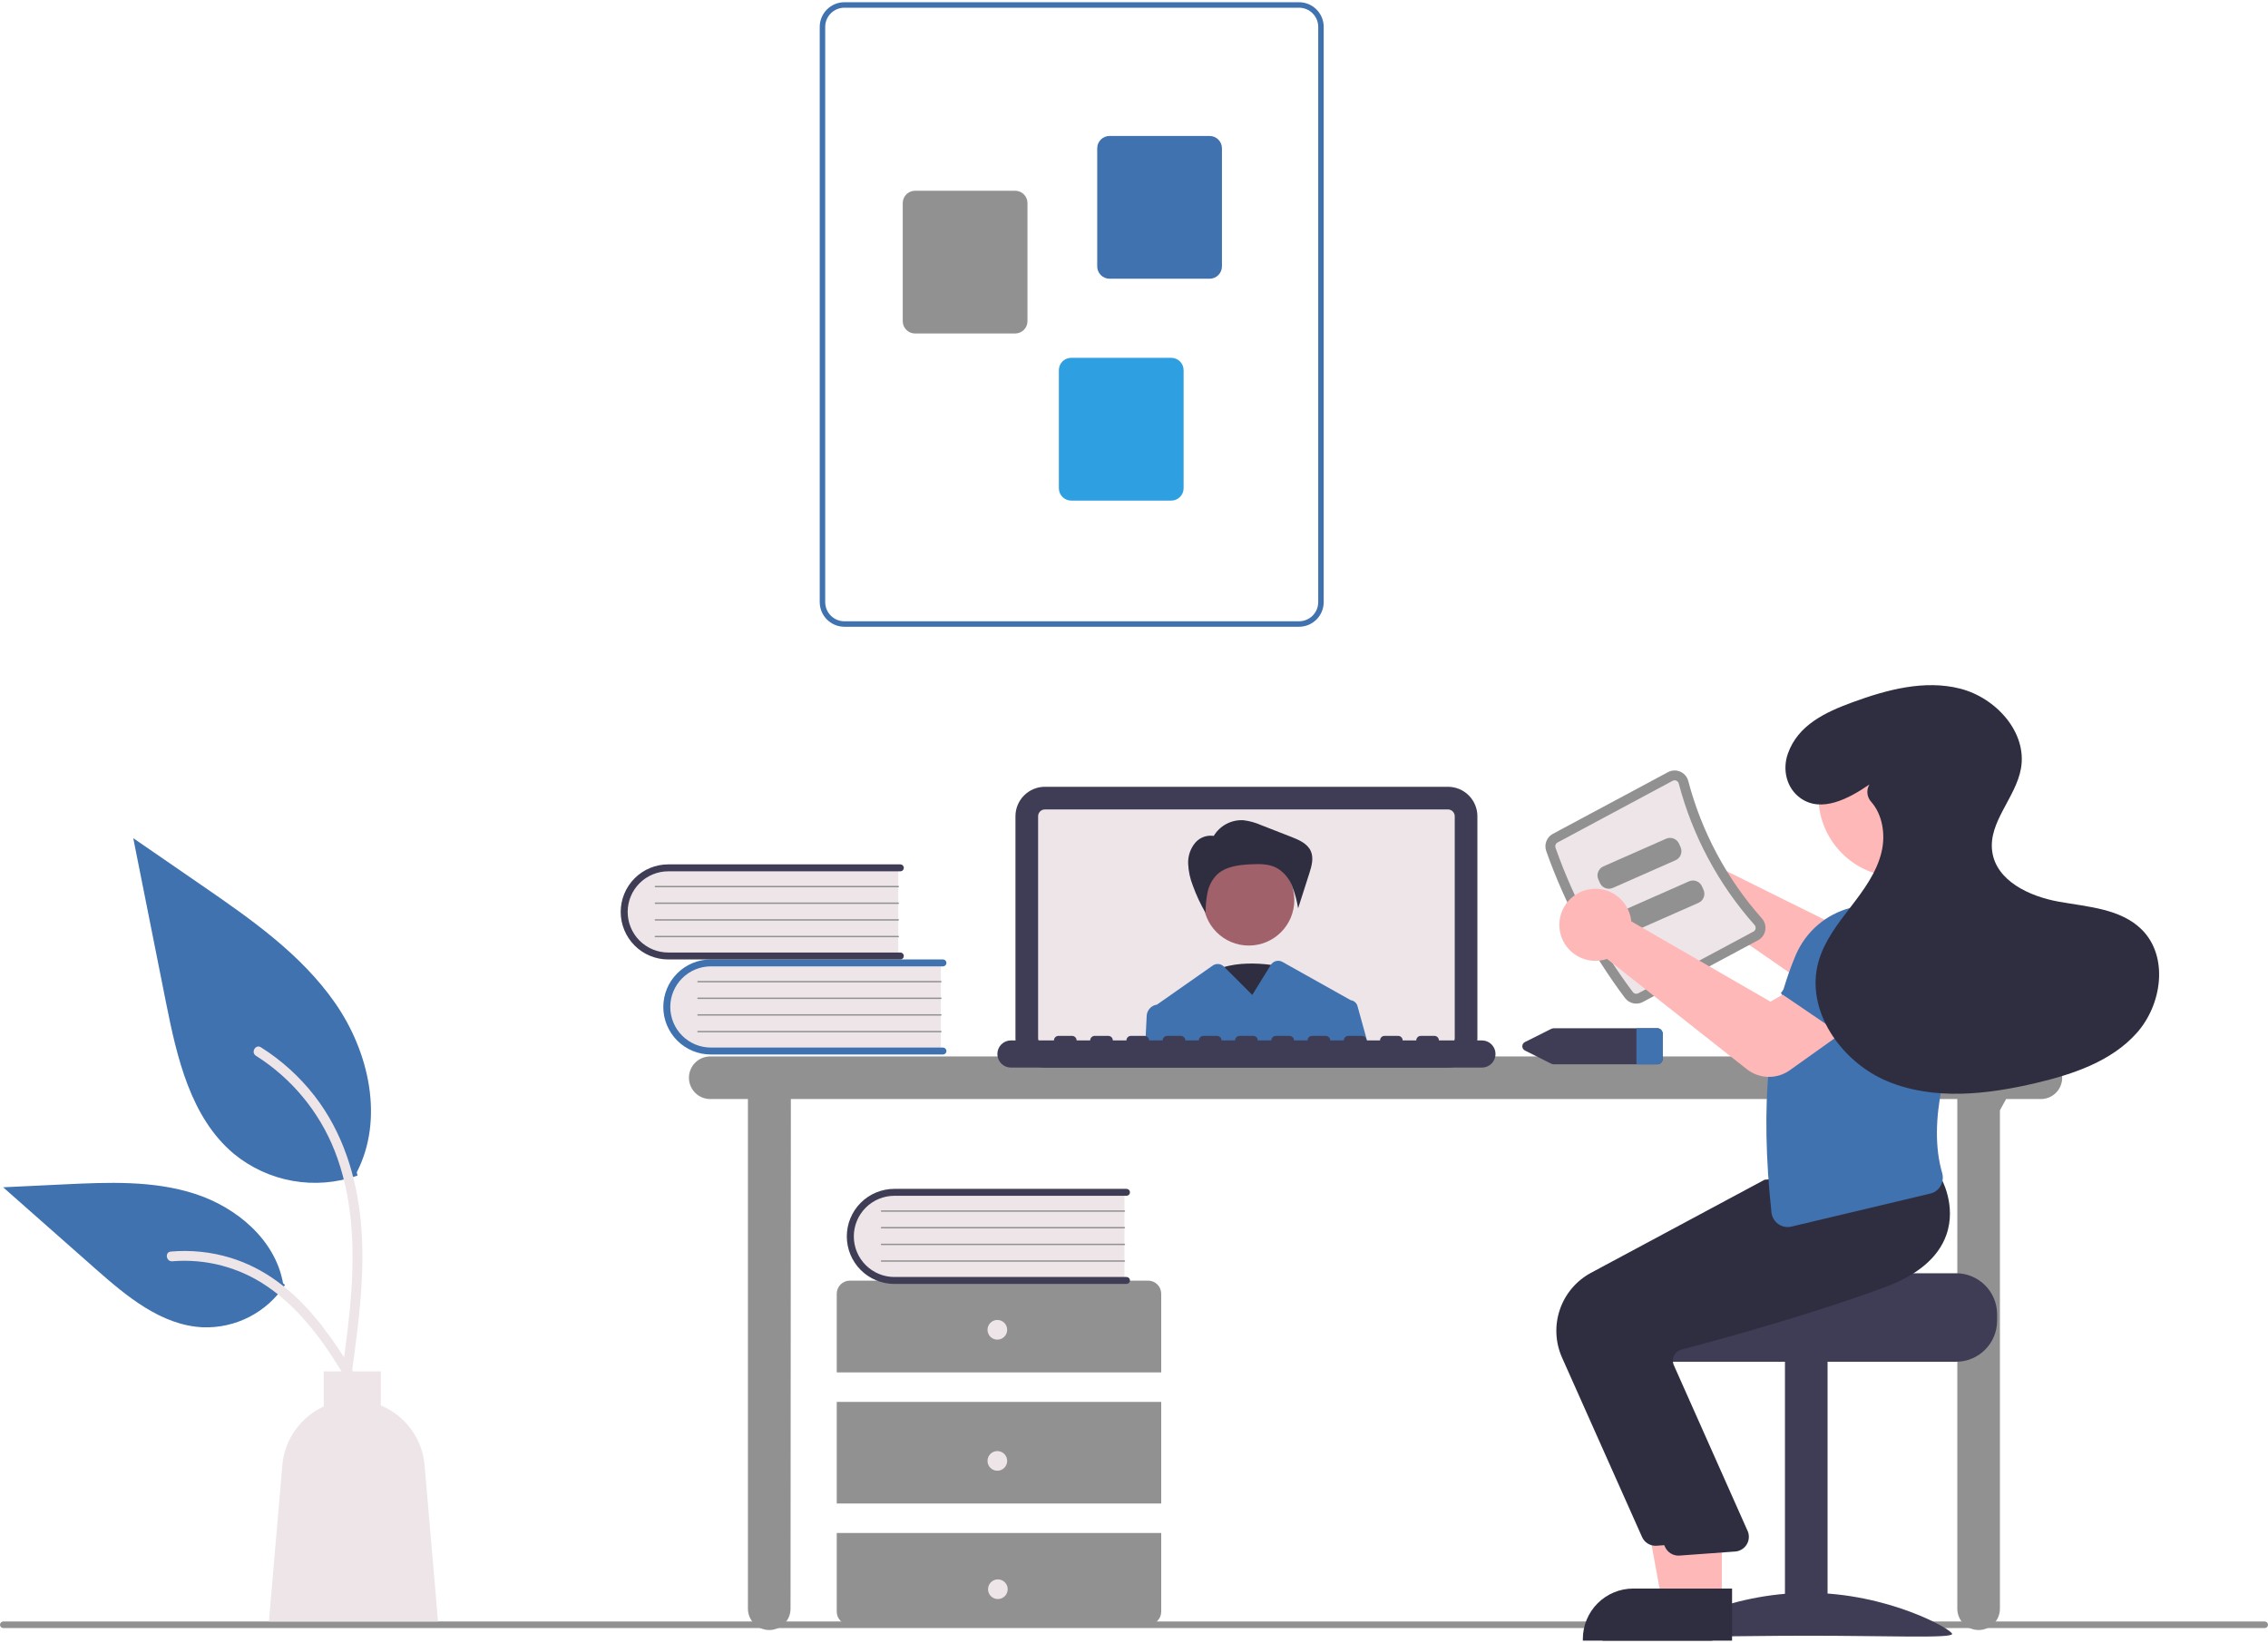 <svg width="784" height="568" viewBox="0 0 784 568" fill="none" xmlns="http://www.w3.org/2000/svg">
<g clip-path="url(#clip0_287_180)">
<path d="M782.867 562.762H1.133C0.832 562.762 0.544 562.643 0.332 562.43C0.119 562.218 0 561.93 0 561.629C0 561.329 0.119 561.041 0.332 560.828C0.544 560.616 0.832 560.496 1.133 560.496H782.867C783.167 560.496 783.456 560.616 783.668 560.828C783.881 561.041 784 561.329 784 561.629C784 561.93 783.881 562.218 783.668 562.43C783.456 562.643 783.167 562.762 782.867 562.762Z" fill="#919191"/>
<path d="M705.492 365.174H245.515C243.562 365.174 241.689 365.95 240.308 367.331C238.927 368.712 238.151 370.585 238.151 372.538C238.151 374.491 238.927 376.364 240.308 377.746C241.689 379.127 243.562 379.902 245.515 379.902H258.544V556.076C258.544 558.029 259.32 559.902 260.701 561.283C262.082 562.664 263.955 563.44 265.908 563.44C267.861 563.44 269.734 562.664 271.115 561.283C272.496 559.902 273.272 558.029 273.272 556.076L273.384 379.902H676.602V556.076C676.602 558.029 677.377 559.902 678.758 561.283C680.139 562.664 682.013 563.44 683.966 563.44C685.919 563.44 687.792 562.664 689.173 561.283C690.554 559.902 691.33 558.029 691.33 556.076V383.785L693.472 379.902H705.492C707.445 379.902 709.318 379.127 710.699 377.746C712.08 376.364 712.856 374.491 712.856 372.538C712.856 370.585 712.08 368.712 710.699 367.331C709.318 365.95 707.445 365.174 705.492 365.174Z" fill="#919191"/>
<path d="M500.53 369.028H361.198C358.5 369.025 355.913 367.952 354.006 366.044C352.098 364.137 351.025 361.55 351.022 358.852V282.141C351.025 279.443 352.098 276.857 354.006 274.949C355.913 273.042 358.5 271.968 361.198 271.965H500.53C503.228 271.968 505.814 273.042 507.722 274.949C509.629 276.857 510.703 279.443 510.706 282.141V358.852C510.703 361.55 509.629 364.137 507.722 366.044C505.814 367.952 503.228 369.025 500.53 369.028Z" fill="#3F3D56"/>
<path d="M500.529 279.797H361.199C360.577 279.798 359.981 280.046 359.542 280.485C359.102 280.925 358.855 281.521 358.854 282.142V358.854C358.855 359.476 359.102 360.071 359.542 360.511C359.981 360.951 360.577 361.198 361.199 361.199H500.529C501.151 361.198 501.746 360.951 502.186 360.511C502.625 360.071 502.873 359.476 502.874 358.854V282.142C502.873 281.521 502.625 280.925 502.186 280.485C501.746 280.046 501.151 279.798 500.529 279.797Z" fill="#EEE5E9"/>
<path d="M442.747 334.109C442.747 334.109 426.068 330.265 416.894 337.311C407.72 344.358 428.57 360.372 428.57 360.372L442.747 334.109Z" fill="#2F2E41"/>
<path d="M431.681 326.846C440.37 326.846 447.414 319.802 447.414 311.113C447.414 302.424 440.37 295.38 431.681 295.38C422.991 295.38 415.947 302.424 415.947 311.113C415.947 319.802 422.991 326.846 431.681 326.846Z" fill="#A0616A"/>
<path d="M419.514 289.027C420.563 287.247 422.084 285.79 423.909 284.82C425.734 283.849 427.791 283.401 429.854 283.526C432.012 283.797 434.118 284.386 436.103 285.275L446.388 289.287C449.049 290.325 451.964 291.597 453.119 294.21C454.191 296.635 453.391 299.436 452.582 301.961L448.734 313.962C448.308 311.246 447.576 308.587 446.553 306.034C445.514 303.465 443.635 301.323 441.223 299.957C438.552 298.587 435.403 298.615 432.404 298.759C428.156 298.964 423.538 299.504 420.52 302.5C418.918 304.202 417.832 306.323 417.388 308.617C416.951 310.9 416.731 313.218 416.731 315.542C414.989 312.547 413.522 309.402 412.347 306.143C411.381 303.717 410.83 301.145 410.718 298.536C410.617 295.904 411.49 293.328 413.171 291.3C414.024 290.309 415.136 289.576 416.384 289.183C417.631 288.79 418.963 288.754 420.23 289.078L419.514 289.027Z" fill="#2F2E41"/>
<path d="M469.248 347.751C469.1 347.22 468.799 346.744 468.381 346.383C467.964 346.022 467.45 345.793 466.903 345.723C466.866 345.698 466.829 345.675 466.789 345.655L443.302 332.493C442.631 332.117 441.841 332.014 441.097 332.206C440.352 332.397 439.71 332.869 439.304 333.521L432.881 343.922L423.205 334.247L423.051 334.093C422.555 333.596 421.899 333.291 421.2 333.229C420.5 333.168 419.801 333.355 419.226 333.758L399.923 347.276C399.889 347.276 399.855 347.287 399.821 347.287C398.897 347.441 398.053 347.905 397.429 348.604C396.805 349.302 396.438 350.192 396.388 351.128L395.889 361.199H472.975L469.248 347.751Z" fill="#3F72AF"/>
<path d="M512.271 359.635H497.399C497.399 359.22 497.234 358.822 496.94 358.528C496.646 358.234 496.248 358.069 495.833 358.069H491.136C490.721 358.069 490.323 358.234 490.029 358.528C489.736 358.822 489.571 359.22 489.571 359.635H484.874C484.874 359.22 484.709 358.822 484.416 358.528C484.122 358.234 483.724 358.069 483.309 358.069H478.612C478.197 358.069 477.799 358.234 477.505 358.528C477.212 358.822 477.047 359.22 477.047 359.635H472.35C472.35 359.22 472.185 358.822 471.892 358.528C471.598 358.234 471.2 358.069 470.785 358.069H466.088C465.673 358.069 465.275 358.234 464.981 358.528C464.687 358.822 464.523 359.22 464.523 359.635H459.826C459.826 359.22 459.661 358.822 459.367 358.528C459.074 358.234 458.676 358.069 458.26 358.069H453.564C453.149 358.069 452.75 358.234 452.457 358.528C452.163 358.822 451.998 359.22 451.998 359.635H447.302C447.302 359.22 447.137 358.822 446.843 358.528C446.55 358.234 446.151 358.069 445.736 358.069H441.04C440.624 358.069 440.226 358.234 439.933 358.528C439.639 358.822 439.474 359.22 439.474 359.635H434.777C434.777 359.22 434.612 358.822 434.319 358.528C434.025 358.234 433.627 358.069 433.212 358.069H428.515C428.1 358.069 427.702 358.234 427.408 358.528C427.115 358.822 426.95 359.22 426.95 359.635H422.253C422.253 359.22 422.088 358.822 421.795 358.528C421.501 358.234 421.103 358.069 420.688 358.069H415.991C415.576 358.069 415.178 358.234 414.884 358.528C414.591 358.822 414.426 359.22 414.426 359.635H409.729C409.729 359.22 409.564 358.822 409.27 358.528C408.977 358.234 408.579 358.069 408.163 358.069H403.467C403.052 358.069 402.653 358.234 402.36 358.528C402.066 358.822 401.901 359.22 401.901 359.635H397.205C397.205 359.22 397.04 358.822 396.746 358.528C396.453 358.234 396.054 358.069 395.639 358.069H390.943C390.527 358.069 390.129 358.234 389.836 358.528C389.542 358.822 389.377 359.22 389.377 359.635H384.681C384.681 359.22 384.516 358.822 384.222 358.528C383.928 358.234 383.53 358.069 383.115 358.069H378.418C378.003 358.069 377.605 358.234 377.311 358.528C377.018 358.822 376.853 359.22 376.853 359.635H372.156C372.156 359.22 371.991 358.822 371.698 358.528C371.404 358.234 371.006 358.069 370.591 358.069H365.894C365.479 358.069 365.081 358.234 364.787 358.528C364.494 358.822 364.329 359.22 364.329 359.635H349.456C348.212 359.637 347.019 360.133 346.14 361.013C345.261 361.894 344.767 363.087 344.767 364.332C344.767 365.576 345.261 366.769 346.14 367.65C347.019 368.531 348.212 369.026 349.456 369.028H512.271C513.517 369.028 514.711 368.533 515.592 367.653C516.473 366.772 516.968 365.577 516.968 364.332C516.968 363.086 516.473 361.891 515.592 361.011C514.711 360.13 513.517 359.635 512.271 359.635Z" fill="#3F3D56"/>
<path d="M325.246 332.36V363.546H247.115C245.022 363.619 242.935 363.269 240.98 362.518C239.025 361.768 237.24 360.631 235.734 359.176C234.227 357.721 233.029 355.977 232.211 354.049C231.392 352.121 230.97 350.048 230.97 347.953C230.97 345.859 231.392 343.785 232.211 341.857C233.029 339.929 234.227 338.186 235.734 336.731C237.24 335.276 239.025 334.139 240.98 333.388C242.935 332.637 245.022 332.288 247.115 332.36H325.246Z" fill="#EEE5E9"/>
<path d="M327.165 363.306C327.165 363.624 327.038 363.929 326.813 364.154C326.589 364.379 326.283 364.505 325.965 364.505H245.723C241.365 364.505 237.186 362.774 234.104 359.692C231.023 356.611 229.291 352.431 229.291 348.073C229.291 343.715 231.023 339.535 234.104 336.454C237.186 333.372 241.365 331.641 245.723 331.641H325.965C326.284 331.641 326.589 331.767 326.814 331.992C327.038 332.217 327.165 332.522 327.165 332.84C327.165 333.158 327.038 333.463 326.814 333.688C326.589 333.913 326.284 334.04 325.965 334.04H245.723C242.004 334.043 238.438 335.523 235.809 338.154C233.18 340.786 231.703 344.353 231.703 348.073C231.703 351.793 233.18 355.36 235.809 357.992C238.438 360.623 242.004 362.103 245.723 362.106H325.965C326.283 362.106 326.588 362.233 326.813 362.458C327.038 362.683 327.165 362.988 327.165 363.306Z" fill="#3F72AF"/>
<path d="M325.246 339.557H241.285C241.254 339.557 241.222 339.551 241.193 339.539C241.164 339.527 241.137 339.51 241.115 339.487C241.092 339.465 241.075 339.439 241.062 339.409C241.05 339.38 241.044 339.349 241.044 339.317C241.044 339.286 241.05 339.254 241.062 339.225C241.075 339.196 241.092 339.169 241.115 339.147C241.137 339.125 241.164 339.107 241.193 339.095C241.222 339.083 241.254 339.077 241.285 339.077H325.246C325.309 339.078 325.37 339.103 325.414 339.148C325.459 339.193 325.484 339.254 325.484 339.317C325.484 339.38 325.459 339.441 325.414 339.486C325.37 339.531 325.309 339.557 325.246 339.557Z" fill="#919191"/>
<path d="M325.246 345.314H241.285C241.254 345.315 241.222 345.308 241.193 345.297C241.164 345.285 241.137 345.267 241.115 345.245C241.092 345.222 241.075 345.196 241.062 345.167C241.05 345.137 241.044 345.106 241.044 345.074C241.044 345.043 241.05 345.011 241.062 344.982C241.075 344.953 241.092 344.927 241.115 344.904C241.137 344.882 241.164 344.864 241.193 344.852C241.222 344.84 241.254 344.834 241.285 344.835H325.246C325.309 344.835 325.37 344.86 325.414 344.905C325.459 344.95 325.484 345.011 325.484 345.074C325.484 345.138 325.459 345.199 325.414 345.243C325.37 345.288 325.309 345.314 325.246 345.314Z" fill="#919191"/>
<path d="M325.246 351.072H241.285C241.254 351.072 241.222 351.066 241.193 351.054C241.164 351.042 241.137 351.024 241.115 351.002C241.092 350.98 241.075 350.953 241.062 350.924C241.05 350.895 241.044 350.863 241.044 350.832C241.044 350.8 241.05 350.769 241.062 350.74C241.075 350.71 241.092 350.684 241.115 350.662C241.137 350.639 241.164 350.622 241.193 350.61C241.222 350.598 241.254 350.592 241.285 350.592H325.246C325.309 350.592 325.37 350.618 325.414 350.663C325.459 350.708 325.484 350.768 325.484 350.832C325.484 350.895 325.459 350.956 325.414 351.001C325.37 351.046 325.309 351.071 325.246 351.072Z" fill="#919191"/>
<path d="M325.246 356.829H241.285C241.254 356.829 241.222 356.823 241.193 356.811C241.164 356.799 241.137 356.781 241.115 356.759C241.092 356.737 241.075 356.71 241.062 356.681C241.05 356.652 241.044 356.621 241.044 356.589C241.044 356.557 241.05 356.526 241.062 356.497C241.075 356.468 241.092 356.441 241.115 356.419C241.137 356.396 241.164 356.379 241.193 356.367C241.222 356.355 241.254 356.349 241.285 356.349H325.246C325.309 356.349 325.37 356.375 325.414 356.42C325.459 356.465 325.484 356.526 325.484 356.589C325.484 356.652 325.459 356.713 325.414 356.758C325.37 356.803 325.309 356.828 325.246 356.829Z" fill="#919191"/>
<path d="M310.517 299.505V330.69H232.387C230.293 330.763 228.207 330.414 226.251 329.663C224.296 328.912 222.512 327.775 221.005 326.32C219.499 324.865 218.3 323.121 217.482 321.193C216.664 319.265 216.242 317.192 216.242 315.098C216.242 313.003 216.664 310.93 217.482 309.002C218.3 307.074 219.499 305.33 221.005 303.875C222.512 302.42 224.296 301.283 226.251 300.532C228.207 299.782 230.293 299.432 232.387 299.505H310.517Z" fill="#EEE5E9"/>
<path d="M312.437 330.45C312.436 330.768 312.31 331.073 312.085 331.298C311.86 331.523 311.555 331.65 311.237 331.65H230.995C228.837 331.65 226.701 331.225 224.707 330.399C222.713 329.573 220.902 328.363 219.376 326.837C217.85 325.311 216.64 323.5 215.814 321.506C214.988 319.512 214.563 317.375 214.563 315.218C214.563 313.06 214.988 310.923 215.814 308.929C216.64 306.936 217.85 305.124 219.376 303.598C220.902 302.072 222.713 300.862 224.707 300.036C226.701 299.21 228.837 298.785 230.995 298.785H311.237C311.555 298.785 311.86 298.912 312.085 299.137C312.31 299.362 312.437 299.667 312.437 299.985C312.437 300.303 312.31 300.608 312.085 300.833C311.86 301.058 311.555 301.184 311.237 301.184H230.995C227.276 301.188 223.709 302.668 221.08 305.299C218.451 307.93 216.974 311.498 216.974 315.218C216.974 318.937 218.451 322.505 221.08 325.136C223.709 327.768 227.276 329.248 230.995 329.251H311.237C311.555 329.251 311.86 329.377 312.085 329.602C312.31 329.827 312.436 330.132 312.437 330.45Z" fill="#3F3D56"/>
<path d="M310.517 306.702H226.557C226.526 306.702 226.494 306.696 226.465 306.684C226.436 306.672 226.409 306.654 226.387 306.632C226.364 306.61 226.346 306.583 226.334 306.554C226.322 306.525 226.316 306.493 226.316 306.462C226.316 306.43 226.322 306.399 226.334 306.369C226.346 306.34 226.364 306.314 226.387 306.291C226.409 306.269 226.436 306.252 226.465 306.24C226.494 306.228 226.526 306.222 226.557 306.222H310.517C310.581 306.222 310.641 306.248 310.686 306.293C310.731 306.338 310.756 306.398 310.756 306.462C310.756 306.525 310.731 306.586 310.686 306.631C310.641 306.676 310.581 306.701 310.517 306.702Z" fill="#919191"/>
<path d="M310.517 312.459H226.557C226.526 312.459 226.494 312.453 226.465 312.441C226.436 312.429 226.409 312.411 226.387 312.389C226.364 312.367 226.346 312.34 226.334 312.311C226.322 312.282 226.316 312.251 226.316 312.219C226.316 312.187 226.322 312.156 226.334 312.127C226.346 312.098 226.364 312.071 226.387 312.049C226.409 312.026 226.436 312.009 226.465 311.997C226.494 311.985 226.526 311.979 226.557 311.979H310.517C310.581 311.98 310.641 312.005 310.686 312.05C310.731 312.095 310.756 312.156 310.756 312.219C310.756 312.282 310.731 312.343 310.686 312.388C310.641 312.433 310.581 312.458 310.517 312.459Z" fill="#919191"/>
<path d="M310.517 318.216H226.557C226.526 318.216 226.494 318.21 226.465 318.198C226.436 318.186 226.409 318.169 226.387 318.146C226.364 318.124 226.346 318.098 226.334 318.068C226.322 318.039 226.316 318.008 226.316 317.976C226.316 317.945 226.322 317.913 226.334 317.884C226.346 317.855 226.364 317.828 226.387 317.806C226.409 317.784 226.436 317.766 226.465 317.754C226.494 317.742 226.526 317.736 226.557 317.736H310.517C310.581 317.737 310.641 317.762 310.686 317.807C310.731 317.852 310.756 317.913 310.756 317.976C310.756 318.04 310.731 318.1 310.686 318.145C310.641 318.19 310.581 318.216 310.517 318.216Z" fill="#919191"/>
<path d="M310.517 323.973H226.557C226.526 323.974 226.494 323.968 226.465 323.956C226.436 323.944 226.409 323.926 226.387 323.904C226.364 323.881 226.346 323.855 226.334 323.826C226.322 323.796 226.316 323.765 226.316 323.733C226.316 323.702 226.322 323.671 226.334 323.641C226.346 323.612 226.364 323.586 226.387 323.563C226.409 323.541 226.436 323.523 226.465 323.511C226.494 323.499 226.526 323.493 226.557 323.494H310.517C310.581 323.494 310.641 323.519 310.686 323.564C310.731 323.609 310.756 323.67 310.756 323.733C310.756 323.797 310.731 323.858 310.686 323.903C310.641 323.947 310.581 323.973 310.517 323.973Z" fill="#919191"/>
<path d="M401.407 474.392V447.202C401.407 446 400.929 444.847 400.08 443.997C399.23 443.147 398.077 442.67 396.875 442.67H293.777C292.575 442.67 291.422 443.147 290.572 443.997C289.723 444.847 289.245 446 289.245 447.202V474.392H401.407Z" fill="#919191"/>
<path d="M401.407 484.589H289.245V519.71H401.407V484.589Z" fill="#919191"/>
<path d="M289.245 529.907V557.097C289.245 558.299 289.723 559.452 290.572 560.302C291.422 561.152 292.575 561.629 293.777 561.629H396.875C398.077 561.629 399.23 561.152 400.08 560.302C400.929 559.452 401.407 558.299 401.407 557.097V529.907H289.245Z" fill="#919191"/>
<path d="M344.76 463.063C346.637 463.063 348.159 461.541 348.159 459.664C348.159 457.787 346.637 456.265 344.76 456.265C342.883 456.265 341.361 457.787 341.361 459.664C341.361 461.541 342.883 463.063 344.76 463.063Z" fill="#EEE5E9"/>
<path d="M344.76 508.381C346.637 508.381 348.159 506.859 348.159 504.982C348.159 503.105 346.637 501.583 344.76 501.583C342.883 501.583 341.361 503.105 341.361 504.982C341.361 506.859 342.883 508.381 344.76 508.381Z" fill="#EEE5E9"/>
<path d="M344.942 552.739C346.819 552.739 348.341 551.217 348.341 549.34C348.341 547.463 346.819 545.941 344.942 545.941C343.065 545.941 341.543 547.463 341.543 549.34C341.543 551.217 343.065 552.739 344.942 552.739Z" fill="#EEE5E9"/>
<path d="M388.691 411.667V442.852H310.56C308.467 442.925 306.38 442.576 304.425 441.825C302.47 441.074 300.685 439.937 299.179 438.482C297.672 437.027 296.474 435.283 295.656 433.355C294.837 431.427 294.416 429.354 294.416 427.259C294.416 425.165 294.837 423.092 295.656 421.164C296.474 419.236 297.672 417.492 299.179 416.037C300.685 414.582 302.47 413.445 304.425 412.694C306.38 411.943 308.467 411.594 310.56 411.667H388.691Z" fill="#EEE5E9"/>
<path d="M390.61 442.612C390.61 442.93 390.483 443.235 390.258 443.46C390.034 443.685 389.728 443.811 389.41 443.812H309.169C307.009 443.813 304.871 443.39 302.876 442.565C300.881 441.74 299.068 440.53 297.54 439.004C296.013 437.477 294.801 435.665 293.975 433.671C293.148 431.676 292.723 429.538 292.723 427.379C292.723 425.22 293.148 423.082 293.975 421.088C294.801 419.093 296.013 417.281 297.54 415.755C299.068 414.229 300.881 413.019 302.876 412.194C304.871 411.369 307.009 410.945 309.169 410.947H389.41C389.729 410.947 390.034 411.074 390.259 411.298C390.483 411.523 390.61 411.828 390.61 412.147C390.61 412.465 390.483 412.77 390.259 412.995C390.034 413.22 389.729 413.346 389.41 413.346H309.169C305.449 413.349 301.883 414.829 299.254 417.461C296.625 420.092 295.148 423.66 295.148 427.379C295.148 431.099 296.625 434.667 299.254 437.298C301.883 439.929 305.449 441.409 309.169 441.413H389.41C389.728 441.413 390.033 441.539 390.258 441.764C390.483 441.989 390.61 442.294 390.61 442.612Z" fill="#3F3D56"/>
<path d="M388.691 418.863H304.731C304.699 418.864 304.668 418.858 304.638 418.846C304.609 418.834 304.582 418.816 304.56 418.794C304.537 418.771 304.52 418.745 304.507 418.716C304.495 418.686 304.489 418.655 304.489 418.623C304.489 418.592 304.495 418.561 304.507 418.531C304.52 418.502 304.537 418.476 304.56 418.453C304.582 418.431 304.609 418.413 304.638 418.401C304.668 418.389 304.699 418.383 304.731 418.384H388.691C388.754 418.384 388.815 418.41 388.859 418.454C388.904 418.499 388.929 418.56 388.929 418.623C388.929 418.687 388.904 418.748 388.859 418.793C388.815 418.838 388.754 418.863 388.691 418.863Z" fill="#919191"/>
<path d="M388.691 424.621H304.731C304.699 424.621 304.668 424.615 304.638 424.603C304.609 424.591 304.582 424.573 304.56 424.551C304.537 424.529 304.52 424.502 304.507 424.473C304.495 424.444 304.489 424.412 304.489 424.381C304.489 424.349 304.495 424.318 304.507 424.289C304.52 424.259 304.537 424.233 304.56 424.211C304.582 424.188 304.609 424.171 304.638 424.159C304.668 424.147 304.699 424.141 304.731 424.141H388.691C388.754 424.141 388.815 424.167 388.859 424.212C388.904 424.257 388.929 424.317 388.929 424.381C388.929 424.444 388.904 424.505 388.859 424.55C388.815 424.595 388.754 424.62 388.691 424.621Z" fill="#919191"/>
<path d="M388.691 430.378H304.731C304.699 430.378 304.668 430.372 304.638 430.36C304.609 430.348 304.582 430.331 304.56 430.308C304.537 430.286 304.52 430.259 304.507 430.23C304.495 430.201 304.489 430.17 304.489 430.138C304.489 430.106 304.495 430.075 304.507 430.046C304.52 430.017 304.537 429.99 304.56 429.968C304.582 429.946 304.609 429.928 304.638 429.916C304.668 429.904 304.699 429.898 304.731 429.898H388.691C388.754 429.899 388.815 429.924 388.859 429.969C388.904 430.014 388.929 430.075 388.929 430.138C388.929 430.201 388.904 430.262 388.859 430.307C388.815 430.352 388.754 430.378 388.691 430.378Z" fill="#919191"/>
<path d="M388.691 436.135H304.731C304.699 436.135 304.668 436.129 304.638 436.117C304.609 436.105 304.582 436.088 304.56 436.066C304.537 436.043 304.52 436.017 304.507 435.987C304.495 435.958 304.489 435.927 304.489 435.895C304.489 435.864 304.495 435.832 304.507 435.803C304.52 435.774 304.537 435.747 304.56 435.725C304.582 435.703 304.609 435.685 304.638 435.673C304.668 435.661 304.699 435.655 304.731 435.655H388.691C388.754 435.656 388.815 435.681 388.859 435.726C388.904 435.771 388.929 435.832 388.929 435.895C388.929 435.959 388.904 436.019 388.859 436.064C388.815 436.109 388.754 436.135 388.691 436.135Z" fill="#919191"/>
<path d="M283.362 208.125V9.293C283.365 7.033 284.263 4.867 285.861 3.27C287.458 1.672 289.624 0.774 291.883 0.771H449.056C451.315 0.774 453.481 1.672 455.078 3.27C456.676 4.867 457.574 7.033 457.577 9.293V208.125C457.575 210.384 456.676 212.55 455.078 214.148C453.481 215.745 451.315 216.644 449.056 216.646H291.883C289.624 216.644 287.458 215.745 285.861 214.148C284.263 212.55 283.365 210.384 283.362 208.125ZM291.883 2.665C290.126 2.667 288.442 3.366 287.199 4.608C285.957 5.851 285.258 7.535 285.256 9.293V208.125C285.258 209.882 285.957 211.567 287.199 212.809C288.442 214.052 290.126 214.751 291.883 214.753H449.056C450.813 214.751 452.498 214.052 453.74 212.809C454.983 211.567 455.681 209.882 455.683 208.125V9.293C455.681 7.535 454.983 5.851 453.74 4.608C452.498 3.366 450.813 2.667 449.056 2.665H291.883Z" fill="#3F72AF"/>
<path d="M379.283 92.084V51.258C379.284 50.128 379.734 49.045 380.532 48.246C381.331 47.447 382.414 46.998 383.544 46.997H418.141C419.27 46.998 420.353 47.447 421.152 48.246C421.951 49.045 422.4 50.128 422.401 51.258V92.084C422.4 93.214 421.951 94.297 421.152 95.096C420.353 95.894 419.27 96.344 418.141 96.345H383.544C382.414 96.344 381.331 95.894 380.532 95.096C379.734 94.297 379.284 93.214 379.283 92.084Z" fill="#3F72AF"/>
<path d="M312.059 111.021V70.194C312.06 69.064 312.509 67.981 313.308 67.183C314.107 66.384 315.19 65.935 316.32 65.933H350.916C352.046 65.935 353.129 66.384 353.928 67.183C354.727 67.981 355.176 69.064 355.177 70.194V111.021C355.176 112.15 354.727 113.233 353.928 114.032C353.129 114.831 352.046 115.28 350.916 115.281H316.32C315.19 115.28 314.107 114.831 313.308 114.032C312.509 113.233 312.06 112.15 312.059 111.021Z" fill="#919191"/>
<path d="M366.028 168.777V127.95C366.029 126.821 366.478 125.738 367.277 124.939C368.076 124.14 369.159 123.691 370.288 123.689H404.885C406.015 123.691 407.098 124.14 407.897 124.939C408.695 125.738 409.145 126.821 409.146 127.95V168.777C409.145 169.906 408.695 170.989 407.897 171.788C407.098 172.587 406.015 173.036 404.885 173.037H370.288C369.159 173.036 368.076 172.587 367.277 171.788C366.478 170.989 366.029 169.906 366.028 168.777Z" fill="#2E9FE1"/>
<path d="M572.776 355.433H537.179C536.842 355.432 536.508 355.51 536.205 355.659L527.221 360.157C526.925 360.283 526.673 360.493 526.496 360.761C526.318 361.029 526.224 361.343 526.224 361.664C526.224 361.985 526.318 362.299 526.496 362.567C526.673 362.835 526.925 363.045 527.221 363.171L536.205 367.669C536.508 367.818 536.842 367.895 537.179 367.895H572.776C573.267 367.924 573.749 367.758 574.118 367.433C574.487 367.109 574.713 366.652 574.748 366.162V357.166C574.713 356.676 574.487 356.219 574.118 355.895C573.749 355.57 573.267 355.404 572.776 355.433Z" fill="#3F3D56"/>
<path d="M574.748 357.166V366.162C574.713 366.652 574.487 367.109 574.118 367.433C573.749 367.758 573.267 367.923 572.777 367.895H565.685V355.433H572.777C573.267 355.404 573.749 355.57 574.118 355.895C574.487 356.219 574.714 356.676 574.748 357.166Z" fill="#3F72AF"/>
<path d="M572.509 288.135C574.121 287.44 575.862 287.092 577.618 287.116C579.374 287.14 581.105 287.535 582.698 288.275C584.291 289.014 585.709 290.082 586.861 291.408C588.012 292.734 588.87 294.288 589.379 295.969C589.537 296.502 589.658 297.045 589.741 297.595L639.521 322.28L651.041 314.645L665.375 331.147L647.785 345.433C645.67 347.138 643.061 348.115 640.346 348.22C637.632 348.325 634.956 347.551 632.715 346.015L582.209 311.088C581.834 311.247 581.45 311.387 581.06 311.507C579.378 312.016 577.609 312.163 575.867 311.94C574.125 311.717 572.45 311.128 570.951 310.213C569.452 309.297 568.164 308.075 567.171 306.626C566.177 305.178 565.501 303.536 565.186 301.808C565.093 301.307 565.032 300.8 565.002 300.291C564.862 297.741 565.506 295.209 566.848 293.035C568.19 290.862 570.166 289.152 572.509 288.135Z" fill="#FFB8B8"/>
<path d="M676.19 440.119H621.797C621.797 441.682 565.739 442.951 565.739 442.951C564.859 443.614 564.057 444.374 563.349 445.217C561.22 447.757 560.056 450.967 560.063 454.281V456.547C560.064 460.302 561.557 463.904 564.212 466.559C566.868 469.215 570.469 470.707 574.225 470.709H676.19C679.945 470.705 683.545 469.212 686.2 466.557C688.855 463.902 690.349 460.302 690.352 456.547V454.281C690.347 450.526 688.853 446.927 686.198 444.273C683.543 441.618 679.944 440.124 676.19 440.119Z" fill="#3F3D56"/>
<path d="M617.023 565.314H631.752V470.146H617.023V565.314Z" fill="#3F3D56"/>
<path d="M575.104 564.796C575.104 566.388 597.423 565.412 624.954 565.412C652.485 565.412 674.804 566.388 674.804 564.796C674.804 563.205 652.485 550.585 624.954 550.585C597.423 550.585 575.104 563.205 575.104 564.796Z" fill="#3F3D56"/>
<path d="M588.4 553.642L574.511 553.641L567.903 517.616L588.402 517.618L588.4 553.642Z" fill="#FFB8B8"/>
<path d="M591.943 567.105L547.156 567.104V566.537C547.156 564.248 547.607 561.981 548.483 559.866C549.359 557.751 550.644 555.83 552.262 554.211C553.881 552.592 555.803 551.308 557.918 550.432C560.033 549.556 562.299 549.105 564.589 549.106H564.59L591.943 549.107L591.943 567.105Z" fill="#2F2E41"/>
<path d="M567.626 531.302L539.936 469.208C537.624 463.975 537.368 458.062 539.22 452.649C541.071 447.235 544.894 442.718 549.927 439.996L609.988 407.789L637.395 405.458L662.677 403.16L662.859 403.468C663.092 403.862 668.528 413.251 664.854 423.546C662.067 431.355 654.817 437.455 643.306 441.676C616.439 451.527 585.402 459.947 573.306 463.109C572.771 463.245 572.271 463.494 571.84 463.837C571.408 464.181 571.054 464.612 570.8 465.102C570.547 465.587 570.396 466.119 570.357 466.665C570.319 467.21 570.394 467.758 570.578 468.273L596.303 526.07C596.572 526.803 596.669 527.588 596.586 528.365C596.503 529.141 596.244 529.888 595.827 530.548C595.41 531.208 594.847 531.763 594.181 532.171C593.515 532.579 592.765 532.829 591.988 532.901L572.765 534.301C572.602 534.316 572.44 534.324 572.278 534.324C571.294 534.324 570.33 534.038 569.505 533.502C568.679 532.966 568.027 532.202 567.626 531.302Z" fill="#2F2E41"/>
<path d="M595.198 553.642L581.309 553.641L574.7 517.616L595.2 517.618L595.198 553.642Z" fill="#FFB8B8"/>
<path d="M598.74 567.105L553.954 567.104V566.537C553.954 564.248 554.405 561.981 555.281 559.866C556.157 557.751 557.441 555.83 559.06 554.211C560.679 552.592 562.6 551.308 564.715 550.432C566.83 549.556 569.097 549.105 571.386 549.106H571.387L598.741 549.107L598.74 567.105Z" fill="#2F2E41"/>
<path d="M575.557 534.701L547.866 472.607C545.554 467.373 545.299 461.461 547.15 456.048C549.002 450.634 552.825 446.116 557.857 443.395L617.919 411.188L645.326 408.857L670.607 406.559L670.79 406.867C671.023 407.261 676.459 416.65 672.784 426.945C669.997 434.754 662.748 440.854 651.237 445.074C624.37 454.926 593.333 463.345 581.236 466.508C580.702 466.644 580.202 466.893 579.77 467.236C579.339 467.58 578.984 468.011 578.731 468.501C578.477 468.986 578.326 469.518 578.288 470.063C578.25 470.609 578.325 471.157 578.509 471.672L604.234 529.469C604.503 530.202 604.599 530.987 604.517 531.763C604.434 532.54 604.174 533.287 603.757 533.947C603.34 534.607 602.777 535.162 602.112 535.57C601.446 535.978 600.696 536.228 599.918 536.3L580.696 537.7C580.533 537.715 580.37 537.723 580.209 537.723C579.224 537.723 578.261 537.437 577.435 536.901C576.61 536.364 575.957 535.601 575.557 534.701Z" fill="#2F2E41"/>
<path d="M561.755 345.011C550.119 329.533 540.92 312.366 534.479 294.106C534.105 293.013 534.132 291.824 534.554 290.75C534.975 289.675 535.764 288.785 536.78 288.238L576.598 266.902C577.242 266.555 577.957 266.358 578.689 266.329C579.42 266.299 580.149 266.437 580.819 266.731C581.502 267.028 582.108 267.476 582.591 268.042C583.074 268.609 583.422 269.278 583.608 269.999C588.242 287.595 596.954 303.853 609.037 317.459C609.535 318.012 609.899 318.672 610.103 319.388C610.307 320.104 610.345 320.857 610.214 321.59C610.088 322.311 609.799 322.994 609.369 323.586C608.939 324.179 608.379 324.666 607.733 325.009L567.915 346.345C566.897 346.888 565.719 347.052 564.591 346.807C563.462 346.563 562.458 345.927 561.755 345.011Z" fill="#919191"/>
<path d="M564.472 342.969C564.686 343.237 564.987 343.421 565.322 343.49C565.658 343.559 566.007 343.509 566.31 343.349L606.128 322.013C606.321 321.912 606.488 321.768 606.617 321.592C606.745 321.415 606.831 321.212 606.867 320.997C606.909 320.77 606.897 320.536 606.833 320.315C606.769 320.093 606.655 319.889 606.499 319.719C594.059 305.713 585.091 288.976 580.32 270.861C580.265 270.637 580.158 270.429 580.009 270.253C579.86 270.077 579.673 269.938 579.461 269.847C579.262 269.757 579.044 269.716 578.826 269.725C578.608 269.734 578.394 269.793 578.203 269.899L538.386 291.234C538.084 291.397 537.849 291.66 537.721 291.978C537.593 292.296 537.58 292.649 537.684 292.975C544.01 310.909 553.044 327.769 564.472 342.969Z" fill="#EEE5E9"/>
<path d="M694.036 339.32L662.852 351.17L655.238 330.021C654.227 327.213 654.242 324.138 655.279 321.339C656.316 318.541 658.308 316.199 660.905 314.727C663.532 313.239 666.604 312.738 669.568 313.317C672.531 313.895 675.19 315.515 677.064 317.882L694.036 339.32Z" fill="#3F72AF"/>
<path d="M614.718 423.113C614.062 422.648 613.512 422.05 613.105 421.356C612.698 420.663 612.443 419.891 612.357 419.092C608.363 381.807 611.145 352.629 620.861 329.889C622.572 325.967 625.15 322.484 628.401 319.702C631.652 316.919 635.491 314.91 639.631 313.825L664.838 312.552L664.969 312.615C670.657 315.401 675.296 319.946 678.198 325.577C681.099 331.207 682.11 337.622 681.078 343.872C672.971 365.243 666.182 387.493 671.359 405.443C671.576 406.193 671.64 406.98 671.545 407.755C671.451 408.531 671.201 409.279 670.811 409.956C670.432 410.61 669.924 411.179 669.317 411.629C668.71 412.079 668.017 412.4 667.281 412.572L619.268 423.993C618.491 424.178 617.683 424.195 616.898 424.044C616.114 423.892 615.37 423.574 614.718 423.113Z" fill="#3F72AF"/>
<path d="M656.426 303.137C671.794 303.137 684.252 290.679 684.252 275.311C684.252 259.943 671.794 247.484 656.426 247.484C641.058 247.484 628.599 259.943 628.599 275.311C628.599 290.679 641.058 303.137 656.426 303.137Z" fill="#FFB8B8"/>
<path d="M579.212 297.35L557.526 306.923C556.701 307.286 555.766 307.307 554.926 306.981C554.085 306.656 553.409 306.01 553.044 305.186L552.508 303.971C552.144 303.146 552.124 302.211 552.449 301.371C552.775 300.531 553.42 299.854 554.244 299.489L575.931 289.916C576.756 289.553 577.691 289.532 578.531 289.858C579.371 290.183 580.048 290.829 580.413 291.653L580.949 292.868C581.312 293.693 581.333 294.628 581.007 295.468C580.682 296.308 580.036 296.985 579.212 297.35Z" fill="#919191"/>
<path d="M587.143 312.078L565.456 321.651C564.631 322.014 563.696 322.035 562.856 321.71C562.016 321.384 561.339 320.738 560.974 319.914L560.438 318.699C560.075 317.875 560.054 316.94 560.38 316.099C560.705 315.259 561.351 314.582 562.175 314.217L583.861 304.645C584.686 304.282 585.621 304.261 586.461 304.586C587.302 304.912 587.978 305.557 588.343 306.381L588.88 307.596C589.243 308.421 589.263 309.356 588.938 310.197C588.612 311.037 587.967 311.714 587.143 312.078Z" fill="#919191"/>
<path d="M603.867 369.606L555.519 331.464C555.134 331.6 554.742 331.715 554.345 331.811C552.639 332.21 550.868 332.246 549.146 331.915C547.425 331.585 545.793 330.897 544.355 329.894C542.908 328.891 541.692 327.591 540.788 326.08C539.884 324.569 539.313 322.882 539.114 321.133C538.789 318.336 539.42 315.512 540.902 313.119C542.385 310.725 544.633 308.903 547.281 307.947C548.934 307.355 550.694 307.118 552.445 307.252C554.195 307.386 555.898 307.889 557.441 308.728C558.984 309.566 560.333 310.721 561.399 312.116C562.464 313.512 563.223 315.117 563.625 316.827C563.75 317.369 563.837 317.918 563.885 318.472L612.014 346.238L623.991 339.342L637.259 356.712L618.663 369.967C616.486 371.506 613.87 372.302 611.205 372.237C608.54 372.172 605.967 371.249 603.867 369.606Z" fill="#FFB8B8"/>
<path d="M643.159 362.122L615.573 343.363L628.537 325.002C630.258 322.563 632.786 320.812 635.674 320.058C638.562 319.303 641.623 319.594 644.317 320.878C647.043 322.177 649.214 324.408 650.439 327.167C651.663 329.927 651.861 333.034 650.995 335.926L643.159 362.122Z" fill="#3F72AF"/>
<path d="M646.224 271.166C639.072 276.061 629.681 281.093 622.376 275.88C617.58 272.457 616.069 266.119 618.014 260.557C621.511 250.555 631.121 246.151 640.311 242.776C652.257 238.388 665.265 234.897 677.597 238.04C689.93 241.182 700.829 253.123 698.603 265.653C696.813 275.73 687.307 284.114 688.657 294.259C690.015 304.47 701.497 309.844 711.635 311.669C721.772 313.494 733.116 314.08 740.401 321.362C749.695 330.65 747.374 347.253 738.629 357.06C729.884 366.867 716.687 371.313 703.9 374.335C686.957 378.339 668.632 380.443 652.541 373.798C636.449 367.153 623.927 349.265 628.589 332.491C630.558 325.406 635.196 319.418 639.679 313.588C644.161 307.759 648.701 301.663 650.411 294.511C651.835 288.551 650.781 281.631 646.828 277.16C646.109 276.377 645.657 275.387 645.536 274.332C645.415 273.276 645.632 272.209 646.155 271.284L646.224 271.166Z" fill="#2F2E41"/>
<path d="M123.573 406.365C116.403 408.885 108.704 409.517 101.219 408.198C93.734 406.88 86.715 403.656 80.837 398.837C65.869 386.273 61.175 365.575 57.357 346.409C53.592 327.514 49.827 308.618 46.062 289.722L69.709 306.004C86.714 317.713 104.102 329.797 115.876 346.757C127.651 363.717 132.79 386.869 123.33 405.221" fill="#3F72AF"/>
<path d="M121.552 474.997C123.945 457.564 126.406 439.907 124.727 422.287C123.236 406.638 118.462 391.354 108.743 378.822C103.584 372.183 97.306 366.494 90.192 362.012C88.337 360.841 86.63 363.781 88.477 364.947C100.786 372.726 110.306 384.214 115.666 397.753C121.586 412.809 122.536 429.222 121.516 445.216C120.899 454.888 119.592 464.497 118.274 474.094C118.17 474.528 118.235 474.985 118.456 475.373C118.676 475.761 119.035 476.051 119.461 476.184C119.896 476.301 120.359 476.242 120.75 476.02C121.142 475.798 121.43 475.43 121.552 474.997Z" fill="#EEE5E9"/>
<path d="M98.5 444.149C95.424 448.823 91.197 452.626 86.226 455.192C81.254 457.758 75.705 459 70.114 458.799C55.745 458.117 43.765 448.088 32.981 438.567L1.085 410.405L22.195 409.395C37.376 408.668 52.949 407.991 67.408 412.672C81.868 417.354 95.203 428.62 97.847 443.587" fill="#3F72AF"/>
<path d="M128.316 485.019C116.796 464.636 103.434 441.982 79.559 434.742C72.921 432.735 65.96 432.017 59.052 432.624C56.875 432.812 57.418 436.168 59.592 435.981C71.172 435.019 82.729 438.077 92.319 444.639C101.546 450.92 108.731 459.653 114.812 468.913C118.537 474.585 121.874 480.498 125.211 486.403C126.277 488.29 129.395 486.928 128.316 485.019Z" fill="#EEE5E9"/>
<path d="M146.773 506.473C146.385 501.976 144.77 497.671 142.105 494.028C139.439 490.385 135.825 487.543 131.656 485.812V474.028H111.892V486.183C107.929 487.999 104.517 490.834 102.006 494.399C99.495 497.963 97.975 502.129 97.599 506.473L92.951 560.496H151.42L146.773 506.473Z" fill="#EEE5E9"/>
</g>
<defs>
<clipPath id="clip0_287_180">
<rect width="784" height="566.334" fill="white" transform="translate(0 0.771)"/>
</clipPath>
</defs>
</svg>
